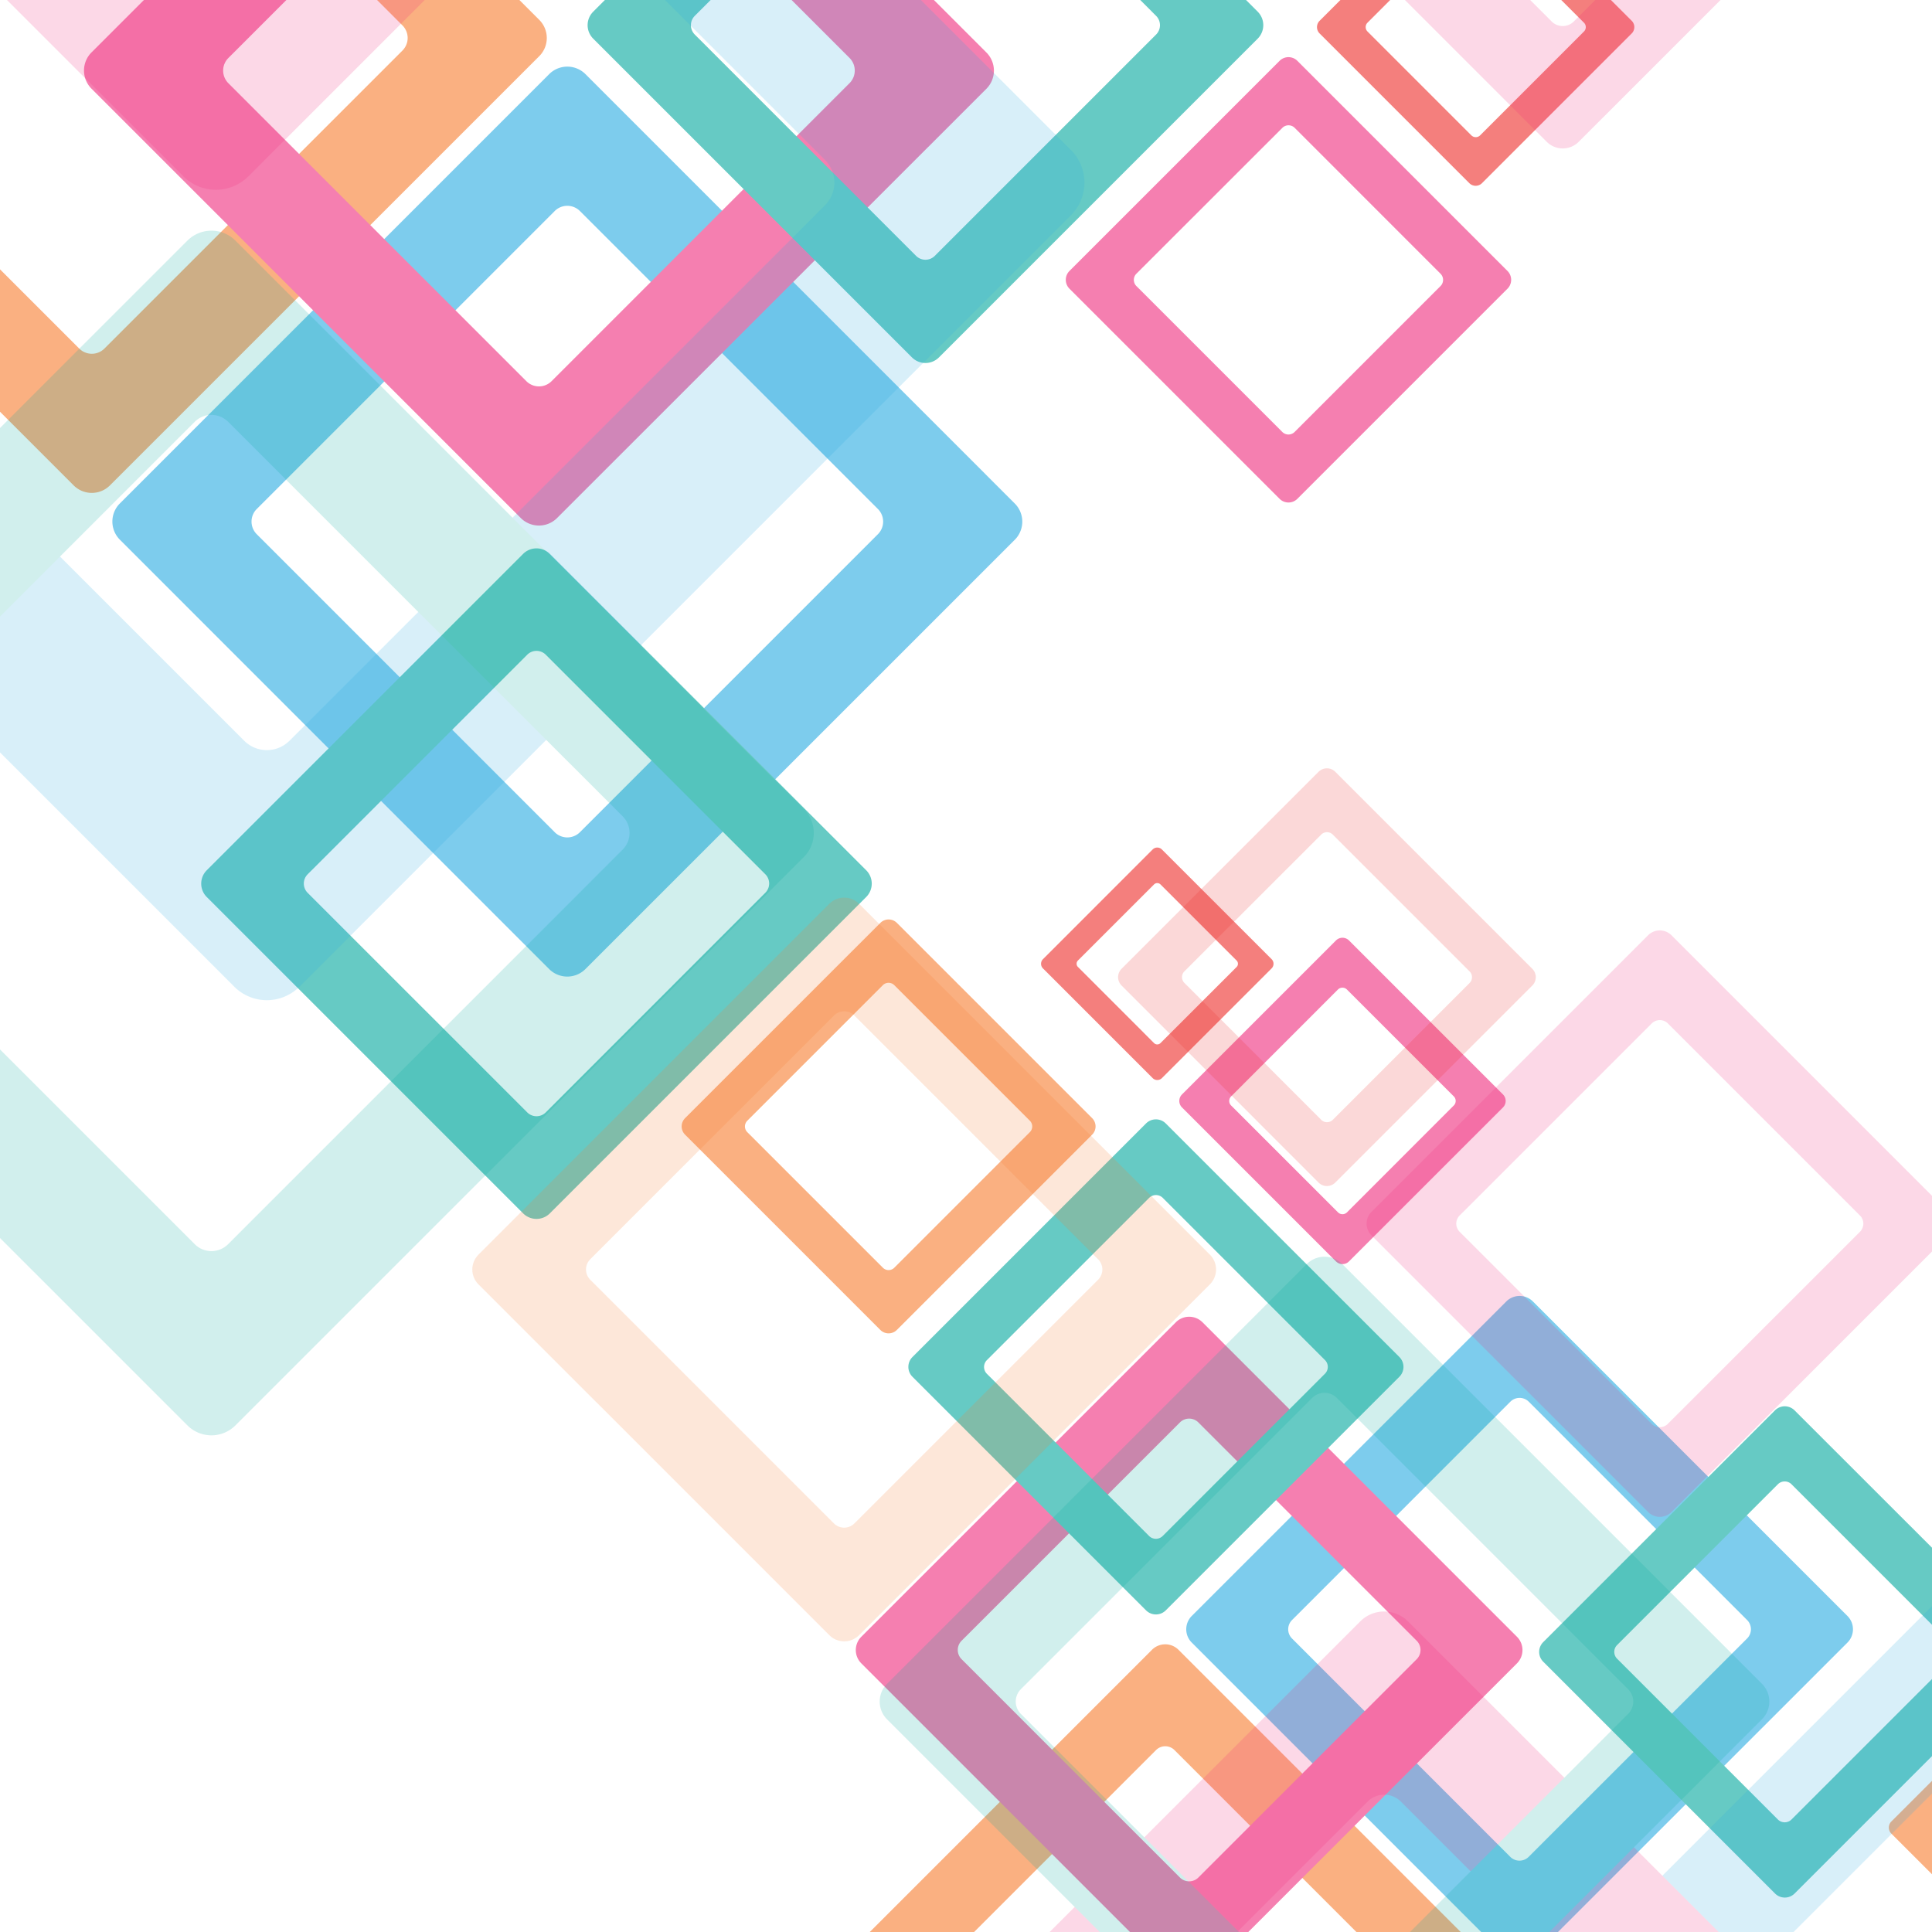 <svg xmlns="http://www.w3.org/2000/svg" viewBox="0 0 800 800"><defs><style>.cls-1{fill:none;}.cls-2{isolation:isolate;}.cls-3{fill:#fff;}.cls-4{clip-path:url(#clip-path);}.cls-5{opacity:0.6;}.cls-6{fill:#f67b2d;}.cls-10,.cls-6,.cls-7,.cls-8,.cls-9{mix-blend-mode:multiply;}.cls-7{fill:#27aae1;}.cls-8{fill:#ee2a7b;}.cls-9{fill:#00a79d;}.cls-10{fill:#ed2a26;}.cls-11{opacity:0.3;}</style><clipPath id="clip-path"><path class="cls-1" d="M0 0h800v800h-800z"/></clipPath></defs><title>4</title><g id="Layer_1" class="cls-2"><path class="cls-3" d="M0 0h800v800h-800z"/><g class="cls-4"><g class="cls-5"><path class="cls-6" d="M346.76 824.4l130.24 130.24a7.78 7.78 0 0 0 11 0l130.25-130.24a7.79 7.79 0 0 0 0-11l-130.25-130.25a7.78 7.78 0 0 0-11 0l-130.24 130.24a7.78 7.78 0 0 0 0 11.01zm131.93-99.73a5.4 5.4 0 0 1 7.64 0l90.4 90.4a5.41 5.41 0 0 1 0 7.64l-90.4 90.4a5.4 5.4 0 0 1-7.64 0l-90.4-90.4a5.4 5.4 0 0 1 0-7.64z"/><path class="cls-7" d="M493.48 680.15l130.24 130.25a7.79 7.79 0 0 0 11 0l130.28-130.25a7.79 7.79 0 0 0 0-11l-130.27-130.25a7.79 7.79 0 0 0-11 0l-130.25 130.24a7.78 7.78 0 0 0 0 11.01zm131.92-99.73a5.4 5.4 0 0 1 7.64 0l90.4 90.4a5.41 5.41 0 0 1 0 7.64l-90.44 90.41a5.4 5.4 0 0 1-7.64 0l-90.36-90.4a5.4 5.4 0 0 1 0-7.64z"/><path class="cls-8" d="M356.65 688.76l130.24 130.24a7.79 7.79 0 0 0 11 0l130.26-130.24a7.79 7.79 0 0 0 0-11l-130.24-130.25a7.79 7.79 0 0 0-11 0l-130.26 130.24a7.79 7.79 0 0 0 0 11.01zm131.93-99.76a5.4 5.4 0 0 1 7.64 0l90.4 90.4a5.4 5.4 0 0 1 0 7.64l-90.4 90.4a5.4 5.4 0 0 1-7.64 0l-90.4-90.4a5.41 5.41 0 0 1 0-7.65z"/><path class="cls-9" d="M639 688.06l96 96a5.73 5.73 0 0 0 8.11 0l96-96a5.73 5.73 0 0 0 0-8.11l-96.02-95.95a5.73 5.73 0 0 0-8.11 0l-96 96a5.73 5.73 0 0 0 .02 8.06zm97.19-73.47a4 4 0 0 1 5.63 0l66.6 66.6a4 4 0 0 1 0 5.63l-66.6 66.6a4 4 0 0 1-5.63 0l-66.6-66.6a4 4 0 0 1 0-5.63zM377.83 570.09l96.72 96.72a5.78 5.78 0 0 0 8.18 0l96.72-96.72a5.78 5.78 0 0 0 0-8.18l-96.73-96.71a5.78 5.78 0 0 0-8.18 0l-96.72 96.72a5.78 5.78 0 0 0 .01 8.17zm98-74.06a4 4 0 0 1 5.67 0l67.13 67.13a4 4 0 0 1 0 5.68l-67.16 67.16a4 4 0 0 1-5.68 0l-67.13-67.13a4 4 0 0 1 0-5.68z"/><path class="cls-8" d="M489.44 458.57l63.76 63.75a3.81 3.81 0 0 0 5.39 0l63.76-63.75a3.81 3.81 0 0 0 0-5.39l-63.76-63.76a3.81 3.81 0 0 0-5.39 0l-63.76 63.76a3.81 3.81 0 0 0 0 5.39zm64.56-48.82a2.64 2.64 0 0 1 3.74 0l44.26 44.25a2.65 2.65 0 0 1 0 3.74l-44.23 44.26a2.64 2.64 0 0 1-3.74 0l-44.26-44.25a2.65 2.65 0 0 1 0-3.74z"/><path class="cls-10" d="M431.87 401l45.42 45.42a2.71 2.71 0 0 0 3.84 0l45.41-45.42a2.71 2.71 0 0 0 0-3.84l-45.42-45.41a2.71 2.71 0 0 0-3.84 0l-45.41 45.42a2.71 2.71 0 0 0 0 3.83zm46-34.78a1.88 1.88 0 0 1 2.66 0l31.53 31.52a1.89 1.89 0 0 1 0 2.66l-31.53 31.52a1.88 1.88 0 0 1-2.66 0l-31.52-31.53a1.88 1.88 0 0 1 0-2.66z"/><path class="cls-6" d="M783.16 759.25l59.24 59.24a3.54 3.54 0 0 0 5 0l59.24-59.24a3.54 3.54 0 0 0 0-5l-59.23-59.25a3.54 3.54 0 0 0-5 0l-59.24 59.24a3.54 3.54 0 0 0-.01 5.01zm60-45.36a2.46 2.46 0 0 1 3.47 0l41.13 41.11a2.46 2.46 0 0 1 0 3.48l-41.12 41.12a2.46 2.46 0 0 1-3.48 0l-41.16-41.12a2.46 2.46 0 0 1 0-3.48z"/></g><g class="cls-5"><path class="cls-6" d="M30.51-169.56l-177.77 177.77a10.63 10.63 0 0 0 0 15l177.77 177.79a10.62 10.62 0 0 0 15 0l177.8-177.76a10.62 10.62 0 0 0 0-15l-177.77-177.8a10.63 10.63 0 0 0-15.03 0zm136.13 180.07a7.37 7.37 0 0 1 0 10.43l-123.4 123.39a7.38 7.38 0 0 1-10.43 0l-123.39-123.39a7.37 7.37 0 0 1 0-10.43l123.4-123.4a7.38 7.38 0 0 1 10.43 0z"/><path class="cls-7" d="M227.4 30.7l-177.77 177.77a10.63 10.63 0 0 0 0 15l177.77 177.81a10.63 10.63 0 0 0 15 0l177.81-177.78a10.63 10.63 0 0 0 0-15l-177.78-177.8a10.63 10.63 0 0 0-15.03 0zm136.13 180.07a7.38 7.38 0 0 1 0 10.43l-123.4 123.4a7.38 7.38 0 0 1-10.43 0l-123.39-123.4a7.38 7.38 0 0 1 0-10.43l123.39-123.39a7.38 7.38 0 0 1 10.43 0z"/><path class="cls-8" d="M215.66-156.06l-177.78 177.77a10.63 10.63 0 0 0 0 15l177.78 177.81a10.63 10.63 0 0 0 15 0l177.8-177.77a10.63 10.63 0 0 0 0-15l-177.77-177.81a10.63 10.63 0 0 0-15.03 0zm136.12 180.06a7.38 7.38 0 0 1 0 10.43l-123.39 123.41a7.38 7.38 0 0 1-10.43 0l-123.4-123.39a7.38 7.38 0 0 1 0-10.43l123.44-123.4a7.38 7.38 0 0 1 10.43 0z"/><path class="cls-9" d="M216.61 229.36l-131 131a7.83 7.83 0 0 0 0 11.07l131 131a7.83 7.83 0 0 0 11.07 0l131-131a7.83 7.83 0 0 0 0-11.07l-131-131a7.83 7.83 0 0 0-11.07 0zm100.29 132.64a5.43 5.43 0 0 1 0 7.68l-90.9 90.93a5.43 5.43 0 0 1-7.69 0l-90.91-90.9a5.44 5.44 0 0 1 0-7.69l90.91-90.91a5.43 5.43 0 0 1 7.69 0zM377.63-127.16l-132 132a7.89 7.89 0 0 0 0 11.16l132 132a7.89 7.89 0 0 0 11.16 0l132-132a7.9 7.9 0 0 0 0-11.16l-132-132a7.89 7.89 0 0 0-11.16 0zm101.08 133.72a5.47 5.47 0 0 1 0 7.75l-91.63 91.64a5.48 5.48 0 0 1-7.75 0l-91.63-91.64a5.48 5.48 0 0 1 0-7.75l91.64-91.64a5.48 5.48 0 0 1 7.75 0z"/><path class="cls-8" d="M529.85 25.19l-87 87a5.2 5.2 0 0 0 0 7.36l87 87a5.2 5.2 0 0 0 7.36 0l87-87a5.2 5.2 0 0 0 0-7.36l-87-87a5.2 5.2 0 0 0-7.36 0zm66.64 88.15a3.61 3.61 0 0 1 0 5.11l-60.41 60.41a3.61 3.61 0 0 1-5.11 0l-60.41-60.41a3.61 3.61 0 0 1 0-5.11l60.44-60.4a3.61 3.61 0 0 1 5.1 0z"/><path class="cls-10" d="M608.42-53.39l-62 62a3.71 3.71 0 0 0 0 5.24l62 62a3.71 3.71 0 0 0 5.24 0l62-62a3.71 3.71 0 0 0 0-5.24l-62-62a3.71 3.71 0 0 0-5.24 0zm47.47 62.8a2.57 2.57 0 0 1 0 3.63l-43 43a2.57 2.57 0 0 1-3.64 0l-43-43a2.57 2.57 0 0 1 0-3.64l43-43a2.57 2.57 0 0 1 3.64 0z"/><path class="cls-6" d="M364.53 382.16l-80.85 80.84a4.83 4.83 0 0 0 0 6.84l80.85 80.86a4.84 4.84 0 0 0 6.84 0l80.86-80.86a4.83 4.83 0 0 0 0-6.84l-80.86-80.86a4.83 4.83 0 0 0-6.84.02zm61.91 81.9a3.35 3.35 0 0 1 0 4.74l-56.12 56.13a3.35 3.35 0 0 1-4.75 0l-56.12-56.12a3.36 3.36 0 0 1 0-4.75l56.12-56.12a3.35 3.35 0 0 1 4.74 0z"/></g><g class="cls-11"><g class="cls-5"><path class="cls-7" d="M575.13 909.71l234 234a14 14 0 0 0 19.79 0l234-234a14 14 0 0 0 0-19.79l-234-234a14 14 0 0 0-19.79 0l-234 234a14 14 0 0 0 0 19.79zm237.07-179.21a9.71 9.71 0 0 1 13.74 0l162.44 162.45a9.71 9.71 0 0 1 0 13.73l-162.45 162.46a9.72 9.72 0 0 1-13.74 0l-162.45-162.46a9.71 9.71 0 0 1 0-13.73z"/><path class="cls-8" d="M329.25 925.17l234 234a14 14 0 0 0 19.79 0l234-234a14 14 0 0 0 0-19.79l-234-234a14 14 0 0 0-19.79 0l-234 234a14 14 0 0 0 0 19.79zm237.07-179.17a9.72 9.72 0 0 1 13.74 0l162.45 162.41a9.71 9.71 0 0 1 0 13.73l-162.45 162.46a9.71 9.71 0 0 1-13.73 0l-162.46-162.45a9.71 9.71 0 0 1 0-13.74z"/><path class="cls-9" d="M367.3 711.93l173.8 173.8a10.39 10.39 0 0 0 14.7 0l173.8-173.8a10.39 10.39 0 0 0 0-14.7l-173.8-173.8a10.38 10.38 0 0 0-14.7 0l-173.8 173.81a10.39 10.39 0 0 0 0 14.69zm176.05-133.08a7.21 7.21 0 0 1 10.2 0l120.64 120.63a7.22 7.22 0 0 1 0 10.2l-120.65 120.64a7.21 7.21 0 0 1-10.2 0l-120.63-120.64a7.22 7.22 0 0 1 0-10.2z"/><path class="cls-8" d="M567.87 511.53l114.57 114.57a6.85 6.85 0 0 0 9.69 0l114.57-114.57a6.85 6.85 0 0 0 0-9.69l-114.57-114.57a6.85 6.85 0 0 0-9.69 0l-114.57 114.57a6.85 6.85 0 0 0 0 9.69zm116.06-87.73a4.75 4.75 0 0 1 6.72 0l79.52 79.52a4.76 4.76 0 0 1 0 6.73l-79.53 79.52a4.75 4.75 0 0 1-6.72 0l-79.52-79.52a4.76 4.76 0 0 1 0-6.73z"/><path class="cls-10" d="M464.42 408.08l81.58 81.61a4.88 4.88 0 0 0 6.9 0l81.61-81.61a4.88 4.88 0 0 0 0-6.9l-81.61-81.61a4.88 4.88 0 0 0-6.9 0l-81.61 81.61a4.88 4.88 0 0 0 .03 6.9zm82.67-62.49a3.38 3.38 0 0 1 4.79 0l56.65 56.65a3.39 3.39 0 0 1 0 4.79l-56.65 56.65a3.39 3.39 0 0 1-4.79 0l-56.65-56.68a3.38 3.38 0 0 1 0-4.79z"/></g><g class="cls-5"><path class="cls-6" d="M-256.81-617.22l-319.46 319.45a19.1 19.1 0 0 0 0 27l319.46 319.46a19.09 19.09 0 0 0 27 0l319.45-319.45a19.09 19.09 0 0 0 0-27l-319.45-319.46a19.1 19.1 0 0 0-27 0zm244.61 323.59a13.25 13.25 0 0 1 0 18.74l-221.74 221.74a13.25 13.25 0 0 1-18.74 0l-221.75-221.75a13.25 13.25 0 0 1 0-18.74l221.74-221.74a13.25 13.25 0 0 1 18.74 0z"/><path class="cls-7" d="M97-257.34l-319.46 319.44a19.11 19.11 0 0 0 0 27l319.46 319.47a19.1 19.1 0 0 0 27 0l319.46-319.45a19.1 19.1 0 0 0 0-27l-319.46-319.46a19.1 19.1 0 0 0-27 0zm244.61 323.58a13.26 13.26 0 0 1 0 18.75l-221.74 221.73a13.26 13.26 0 0 1-18.75 0l-221.73-221.72a13.26 13.26 0 0 1 0-18.75l221.73-221.75a13.26 13.26 0 0 1 18.75 0z"/><path class="cls-8" d="M75.88-593l-319.45 319.5a19.1 19.1 0 0 0 0 27l319.45 319.5a19.1 19.1 0 0 0 27 0l319.46-319.49a19.1 19.1 0 0 0 0-27l-319.45-319.46a19.1 19.1 0 0 0-27.01-.05zm244.62 323.63a13.26 13.26 0 0 1 0 18.75l-221.74 221.74a13.26 13.26 0 0 1-18.75 0l-221.73-221.74a13.26 13.26 0 0 1 0-18.75l221.72-221.73a13.26 13.26 0 0 1 18.75 0z"/><path class="cls-9" d="M77.6 99.63l-235.35 235.37a14.07 14.07 0 0 0 0 19.9l235.35 235.32a14.07 14.07 0 0 0 19.9 0l235.34-235.34a14.07 14.07 0 0 0 0-19.9l-235.35-235.35a14.07 14.07 0 0 0-19.89 0zm180.21 238.37a9.76 9.76 0 0 1 0 13.81l-163.36 163.38a9.76 9.76 0 0 1-13.81 0l-163.36-163.35a9.77 9.77 0 0 1 0-13.81l163.36-163.37a9.77 9.77 0 0 1 13.81 0z"/><path class="cls-8" d="M640.48-267.25l-156.38 156.38a9.35 9.35 0 0 0 0 13.22l156.38 156.38a9.35 9.35 0 0 0 13.22 0l156.39-156.38a9.35 9.35 0 0 0 0-13.22l-156.39-156.38a9.35 9.35 0 0 0-13.22 0zm119.74 158.4a6.49 6.49 0 0 1 0 9.17l-108.54 108.56a6.49 6.49 0 0 1-9.18 0l-108.5-108.55a6.49 6.49 0 0 1 0-9.18l108.5-108.54a6.49 6.49 0 0 1 9.17 0z"/><path class="cls-6" d="M343.42 374.23l-145.3 145.3a8.69 8.69 0 0 0 0 12.29l145.3 145.29a8.69 8.69 0 0 0 12.28 0l145.3-145.3a8.69 8.69 0 0 0 0-12.29l-145.3-145.29a8.69 8.69 0 0 0-12.28 0zm111.26 147.18a6 6 0 0 1 0 8.52l-100.86 100.85a6 6 0 0 1-8.53 0l-100.85-100.85a6 6 0 0 1 0-8.53l100.86-100.85a6 6 0 0 1 8.53 0z"/></g></g></g></g></svg>